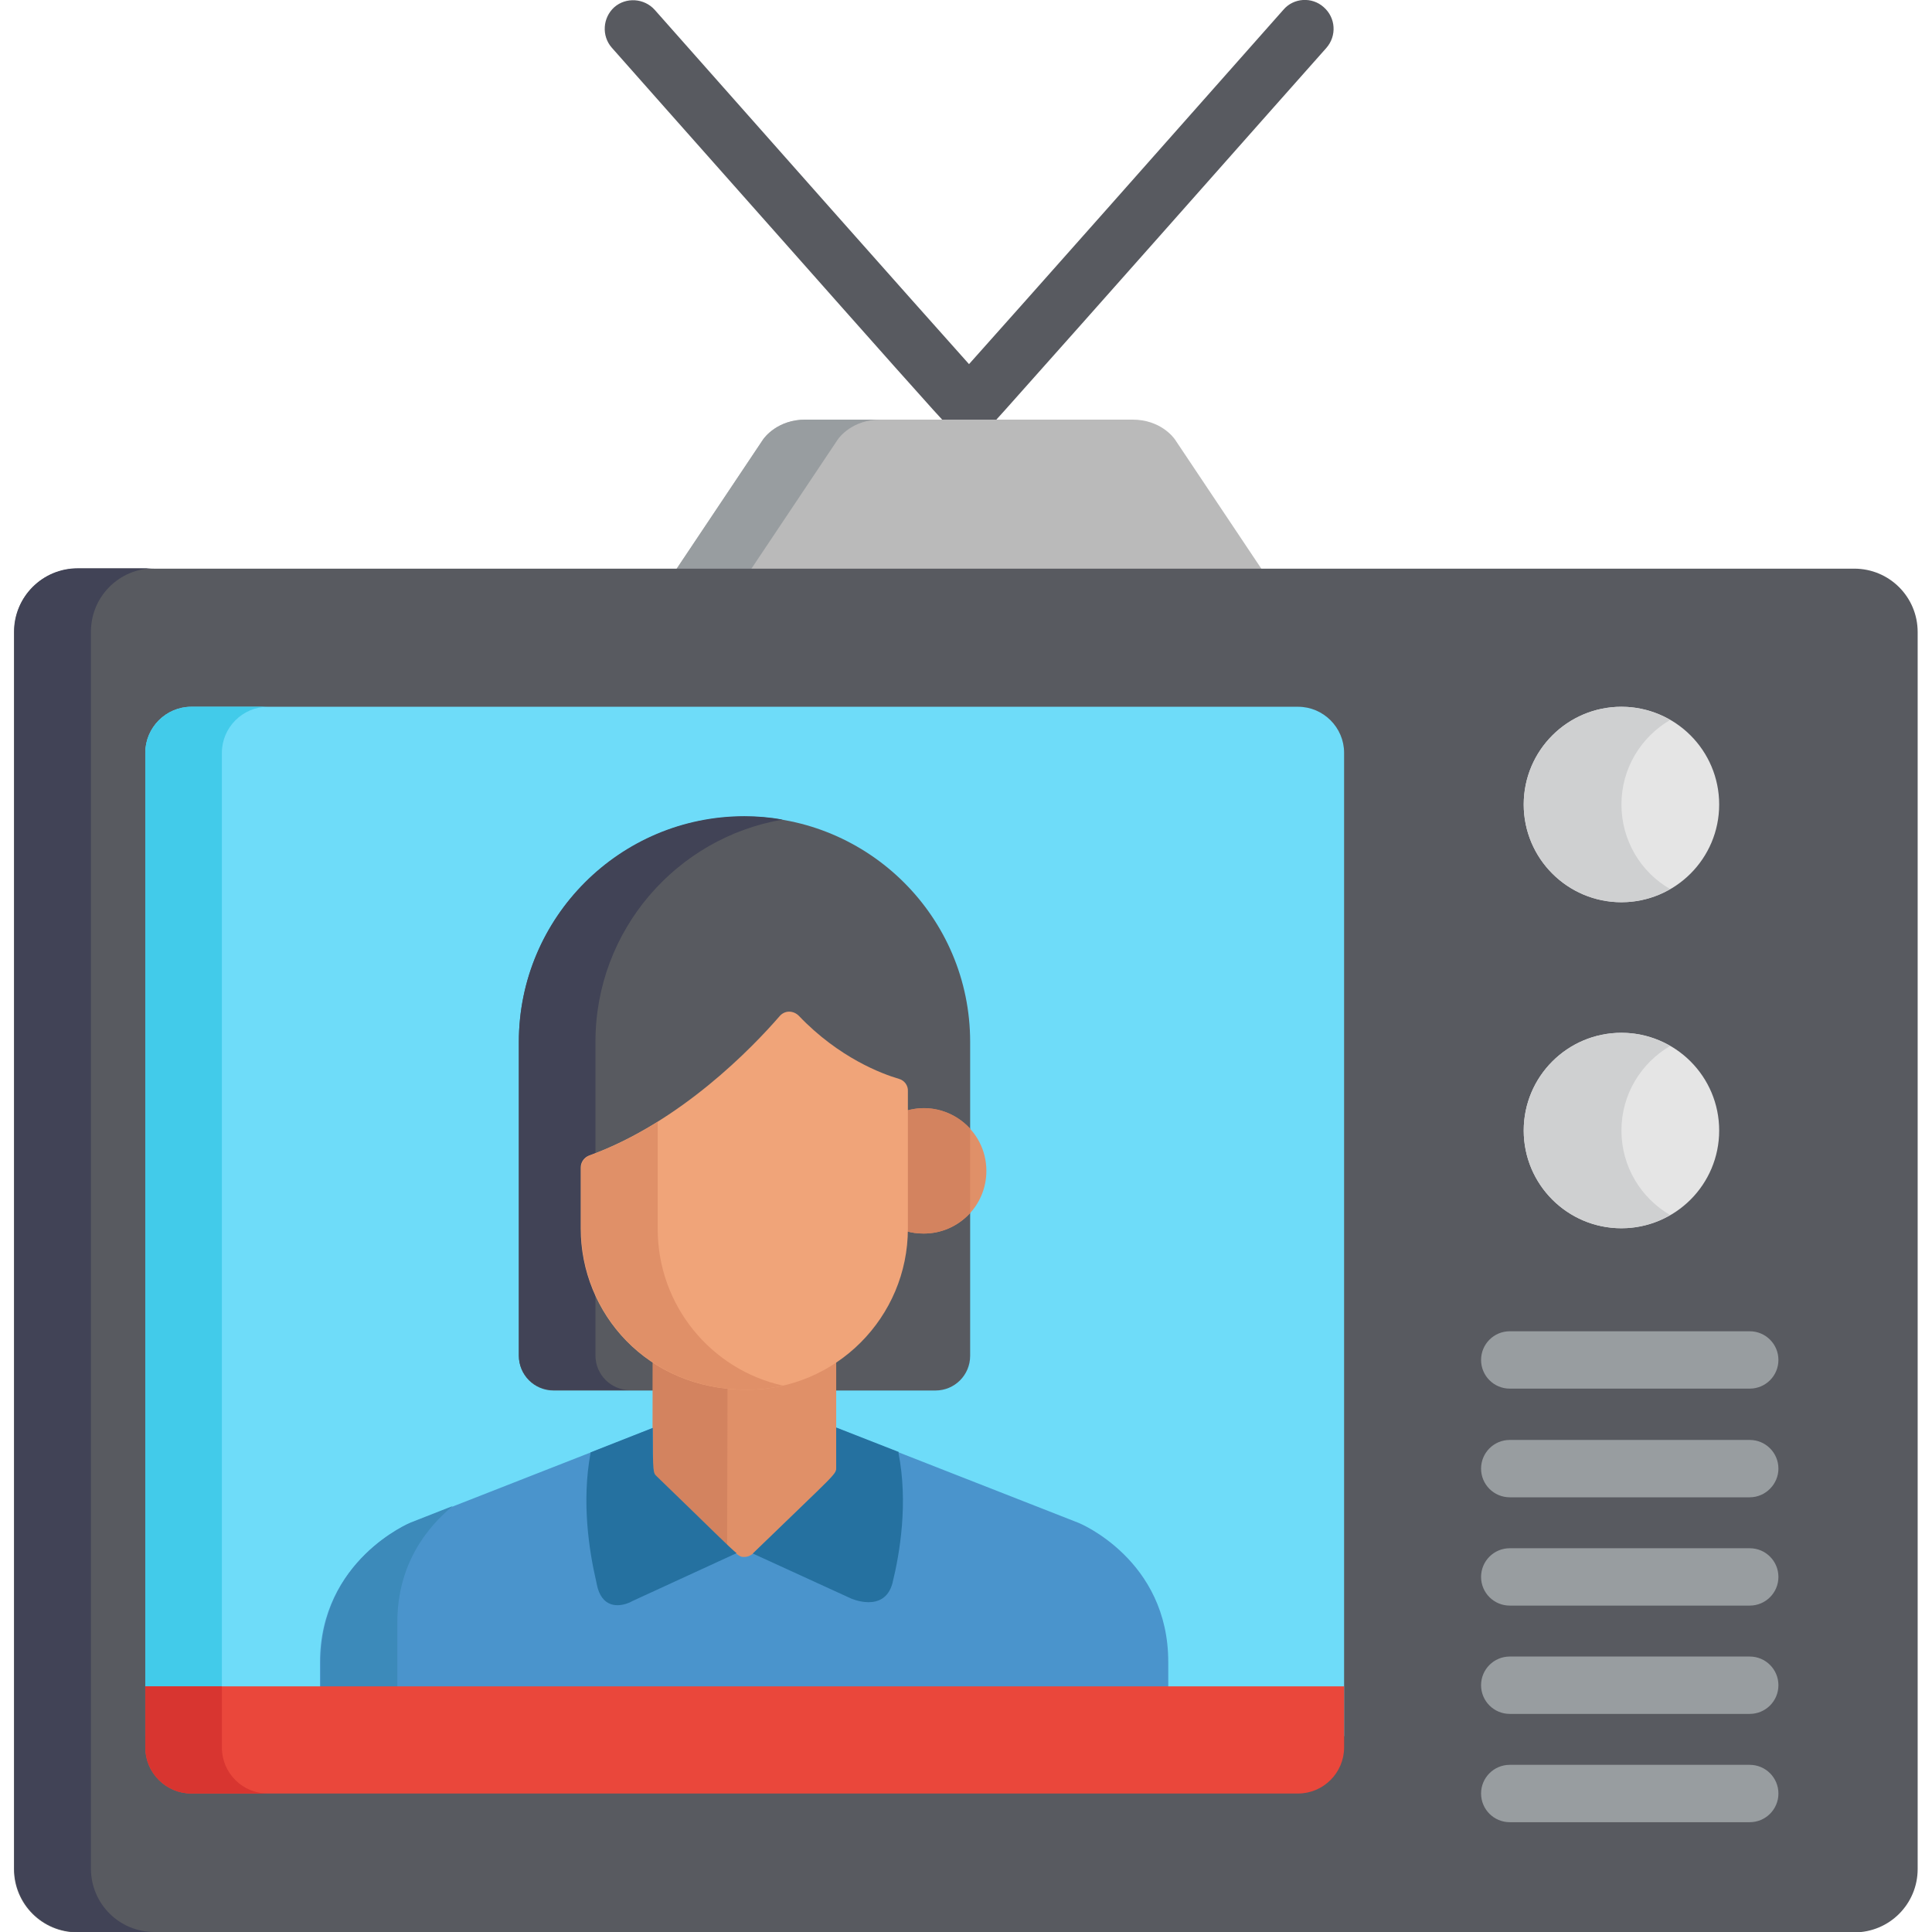 <?xml version="1.0" encoding="utf-8"?>
<!-- Generator: Adobe Illustrator 24.0.3, SVG Export Plug-In . SVG Version: 6.00 Build 0)  -->
<svg version="1.1" id="Capa_1" xmlns="http://www.w3.org/2000/svg" xmlns:xlink="http://www.w3.org/1999/xlink" x="0px" y="0px"
	 viewBox="0 0 512 512" style="enable-background:new 0 0 512 512;" xml:space="preserve">
<style type="text/css">
	.st0{fill:#585A60;}
	.st1{fill:#BABABA;}
	.st2{fill:#989DA0;}
	.st3{fill:#414356;}
	.st4{fill:#6EDCF9;}
	.st5{fill:#42CBEA;}
	.st6{fill:#E5E5E5;}
	.st7{fill:#CFD0D1;}
	.st8{fill:#E09068;}
	.st9{fill:#D3835F;}
	.st10{fill:#F0A479;}
	.st11{fill:#4A94CC;}
	.st12{fill:#3C8ABA;}
	.st13{fill:#2571A0;}
	.st14{fill:#EA473B;}
	.st15{fill:#D83530;}
</style>
<path class="st0" d="M350.8,1.9c-3.1-2.8-8-2.5-10.7,0.7c-28.3,32-68.8,77.7-83.3,93.9c-14.5-16.2-55-61.9-83.3-93.9
	c-2.8-3.1-7.6-3.4-10.7-0.7c-3.1,2.8-3.4,7.6-0.7,10.7c0,0,22.2,25.1,44.4,50.1c11.1,12.5,22.2,25.1,30.6,34.5
	c4.2,4.7,7.7,8.6,10.2,11.4c1.1,1.2,4.3,4.8,5.4,5.6c2.3,1.7,6,1.7,8.3,0c1.2-0.8,4.3-4.4,5.4-5.6c9.1-10.2,31.6-35.5,40.7-45.8
	c22.2-25.1,44.4-50.1,44.4-50.1C354.3,9.5,354,4.7,350.8,1.9z"/>
<path class="st1" d="M311.4,116.5c-0.4-0.6-3.9-5.3-11.3-5.3h-86.6c-7.4,0-10.9,4.7-11.3,5.3l-23.6,35.3H335L311.4,116.5z"/>
<path class="st2" d="M233.3,111.2h-19.8c-7.4,0-10.9,4.7-11.3,5.3l-23.6,35.3h19.8l23.6-35.3C222.4,115.9,225.9,111.2,233.3,111.2z"
	/>
<path class="st0" d="M491.4,150.7c-2.8,0-466.2,0-470.9,0c-9.3,0-16.8,7.5-16.8,16.8c0,23.3,0,316.1,0,327.8
	c0,9.3,7.5,16.8,16.8,16.8c10,0,107,0,122.3,0c49.9,0,344.8,0,348.6,0c9.3,0,16.8-7.5,16.8-16.8c0-11.8,0-304.7,0-327.8
	C508.2,158.2,500.7,150.7,491.4,150.7z"/>
<path class="st3" d="M24.1,495.2c0-11.7,0-304.5,0-327.8c0-9.3,7.5-16.8,16.8-16.8c-12.4,0-19.7,0-20.3,0c-9.3,0-16.8,7.5-16.8,16.8
	c0,23.3,0,316.1,0,327.8c0,9.3,7.5,16.8,16.8,16.8c2.4,0,10,0,20.3,0C31.6,512,24.1,504.5,24.1,495.2z"/>
<path class="st4" d="M356.1,460.1c0,6.7-5.5,12.2-12.2,12.2H50.7c-6.7,0-12.2-5.5-12.2-12.2V199.5c0-6.7,5.5-12.2,12.2-12.2H344
	c6.7,0,12.2,5.5,12.2,12.2V460.1z"/>
<path class="st5" d="M58.8,460.1V199.5c0-6.7,5.5-12.2,12.2-12.2H50.7c-6.7,0-12.2,5.5-12.2,12.2v260.6c0,6.7,5.5,12.2,12.2,12.2H71
	C64.3,472.3,58.8,466.8,58.8,460.1z"/>
<g>
	<circle class="st6" cx="429.7" cy="213.2" r="25.9"/>
	<circle class="st6" cx="429.7" cy="299.6" r="25.9"/>
</g>
<g>
	<path class="st7" d="M429.7,213.2c0-9.6,5.2-17.9,12.9-22.4c-3.8-2.2-8.2-3.5-12.9-3.5c-14.3,0-25.9,11.6-25.9,25.9
		c0,14.3,11.6,25.9,25.9,25.9c4.7,0,9.1-1.3,12.9-3.5C434.9,231.2,429.7,222.8,429.7,213.2z"/>
	<path class="st7" d="M429.7,299.6c0-9.6,5.2-17.9,12.9-22.4c-3.8-2.2-8.2-3.5-12.9-3.5c-14.3,0-25.9,11.6-25.9,25.9
		c0,14.3,11.6,25.9,25.9,25.9c4.7,0,9.1-1.3,12.9-3.5C434.9,317.5,429.7,309.2,429.7,299.6z"/>
</g>
<g>
	<path class="st2" d="M463.7,368h-63.6c-4.2,0-7.6-3.4-7.6-7.6s3.4-7.6,7.6-7.6h63.6c4.2,0,7.6,3.4,7.6,7.6S467.9,368,463.7,368z"/>
	<path class="st2" d="M463.7,396.8h-63.6c-4.2,0-7.6-3.4-7.6-7.6s3.4-7.6,7.6-7.6h63.6c4.2,0,7.6,3.4,7.6,7.6
		C471.3,393.3,467.9,396.8,463.7,396.8z"/>
	<path class="st2" d="M463.7,425.5h-63.6c-4.2,0-7.6-3.4-7.6-7.6s3.4-7.6,7.6-7.6h63.6c4.2,0,7.6,3.4,7.6,7.6
		C471.3,422.1,467.9,425.5,463.7,425.5z"/>
	<path class="st2" d="M463.7,454.2h-63.6c-4.2,0-7.6-3.4-7.6-7.6s3.4-7.6,7.6-7.6h63.6c4.2,0,7.6,3.4,7.6,7.6
		C471.3,450.8,467.9,454.2,463.7,454.2z"/>
	<path class="st2" d="M463.7,482.9h-63.6c-4.2,0-7.6-3.4-7.6-7.6s3.4-7.6,7.6-7.6h63.6c4.2,0,7.6,3.4,7.6,7.6
		C471.3,479.5,467.9,482.9,463.7,482.9z"/>
</g>
<path class="st0" d="M197.3,216.4c-33,0-59.8,26.8-59.8,59.8v11.1v72c0,5.1,4.1,9.2,9.2,9.2c1,0,5.2,0,11.3,0c4.2,0,9.3,0,15,0h48.6
	c13.8,0,24.5,0,26.3,0c5.1,0,9.2-4.1,9.2-9.2c0-2.2,0-7.3,0-14c0-6.6,0-14.8,0-23.2v-23.7c0-10.6,0-19.2,0-22.3
	C257.1,243.1,230.3,216.4,197.3,216.4z"/>
<path class="st3" d="M157.8,359.2c0-11.3,0-75,0-83.1c0-29.6,21.5-54.1,49.6-58.9c-3.3-0.6-6.7-0.9-10.1-0.9
	c-33,0-59.8,26.8-59.8,59.8v11.1v72c0,5.1,4.1,9.2,9.2,9.2c1,0,5.2,0,11.3,0c2.7,0,5.7,0,9,0C161.9,368.4,157.8,364.3,157.8,359.2z"
	/>
<path class="st8" d="M221.6,357.9c-6.8,4.5-14.9,7.2-23.7,7.2c-9.6,0-18.1-2.7-24.9-7.2c0,30.1-0.3,35.4,1,36.7
	c22.5,21.8,21.3,21.2,23.3,21.2c0.9,0,1.7-0.3,2.4-1c22.5-21.8,21.9-20.7,21.9-22.7L221.6,357.9L221.6,357.9L221.6,357.9z"/>
<path class="st9" d="M192.8,364.8c-7.5-0.8-14.2-3.3-19.8-7c0,30.1-0.3,35.4,1,36.7c10.5,10.2,15.8,15.4,18.7,18.2L192.8,364.8
	L192.8,364.8z"/>
<path class="st8" d="M240,294.4c10.7-3.2,21.4,4.8,21.4,15.9c0,9.2-7.4,16.6-16.6,16.6c-1.7,0-3.3-0.2-4.8-0.7V294.4z"/>
<path class="st9" d="M257.1,299.1c-4.1-4.5-10.6-6.7-17.1-4.7v31.8c1.5,0.5,3.1,0.7,4.8,0.7c4.9,0,9.2-2.1,12.3-5.5L257.1,299.1
	L257.1,299.1z"/>
<path class="st10" d="M238.2,285.9c-4.4-1.3-15.8-5.5-26.5-16.7c-0.7-0.7-1.6-1.1-2.6-1.1c-1,0-1.9,0.5-2.5,1.2
	c-7.1,8.2-26.2,28.1-50.4,36.9c-1.4,0.5-2.3,1.8-2.3,3.2v16.2c0,22.3,17.5,42.7,44,42.7c23.6,0,42.7-19.2,42.7-42.7v-36.4
	C240.7,287.7,239.7,286.3,238.2,285.9z"/>
<path class="st8" d="M174.3,325.7v-28.4c-5.6,3.5-11.6,6.6-18,8.9c-1.4,0.5-2.3,1.8-2.3,3.2v16.2c0,22.3,17.5,42.7,44,42.7
	c3.3,0,6.5-0.4,9.5-1.1C188.5,363,174.3,346,174.3,325.7z"/>
<path class="st11" d="M285.9,403.6l-64.3-25.2v10.5c0,2,0.6,0.9-21.9,22.7c-0.7,0.6-1.5,1-2.4,1c-1.9,0-0.8,0.6-23.3-21.2
	c-1-1-1.1-0.5-1.1-12.9l-64.3,25.2c0,0-23.8,9.8-23.8,36.9c0,8.3,0,19.6,0,31.8h224.8c0-12.2,0-23.6,0-31.8
	C309.7,413.3,285.9,403.6,285.9,403.6z"/>
<path class="st12" d="M120,399.1l-11.2,4.4c0,0-23.8,9.8-23.8,36.9c0,8.3,0,19.6,0,31.8h20.3c0-12.2,0-33.7,0-42
	C105.2,414.6,113.2,404.7,120,399.1z"/>
<g>
	<path class="st13" d="M158.1,419.6c0.1,0.4,0.2,0.9,0.3,1.3c1.7,5.7,6.3,4.7,8.4,3.8l1-0.5l0,0l0,0l27.4-12.6
		c-2-1.6-6.7-6.4-21.1-20.3c-1-1-1.1-0.5-1.1-12.9l-16.5,6.5v0.2c-2.4,12.9-0.4,25.8,1.5,34C158,419.2,158.1,419.4,158.1,419.6z"/>
	<path class="st13" d="M225.5,423.6c0,0,8.8,4,11-4c2-8.1,4.2-21.4,1.6-34.6l0.1-0.2l-16.6-6.5v10.5c0,2,0.6,0.9-21.9,22.7
		c-0.1,0.1-0.1,0.1-0.2,0.2L225.5,423.6L225.5,423.6z"/>
</g>
<path class="st14" d="M38.5,463.1c0,6.7,5.5,12.2,12.2,12.2H344c6.7,0,12.2-5.5,12.2-12.2v-16.2H38.5V463.1z"/>
<path class="st15" d="M58.8,463.1v-16.2H38.5v16.2c0,6.7,5.5,12.2,12.2,12.2H71C64.3,475.3,58.8,469.9,58.8,463.1z"/>
</svg>
